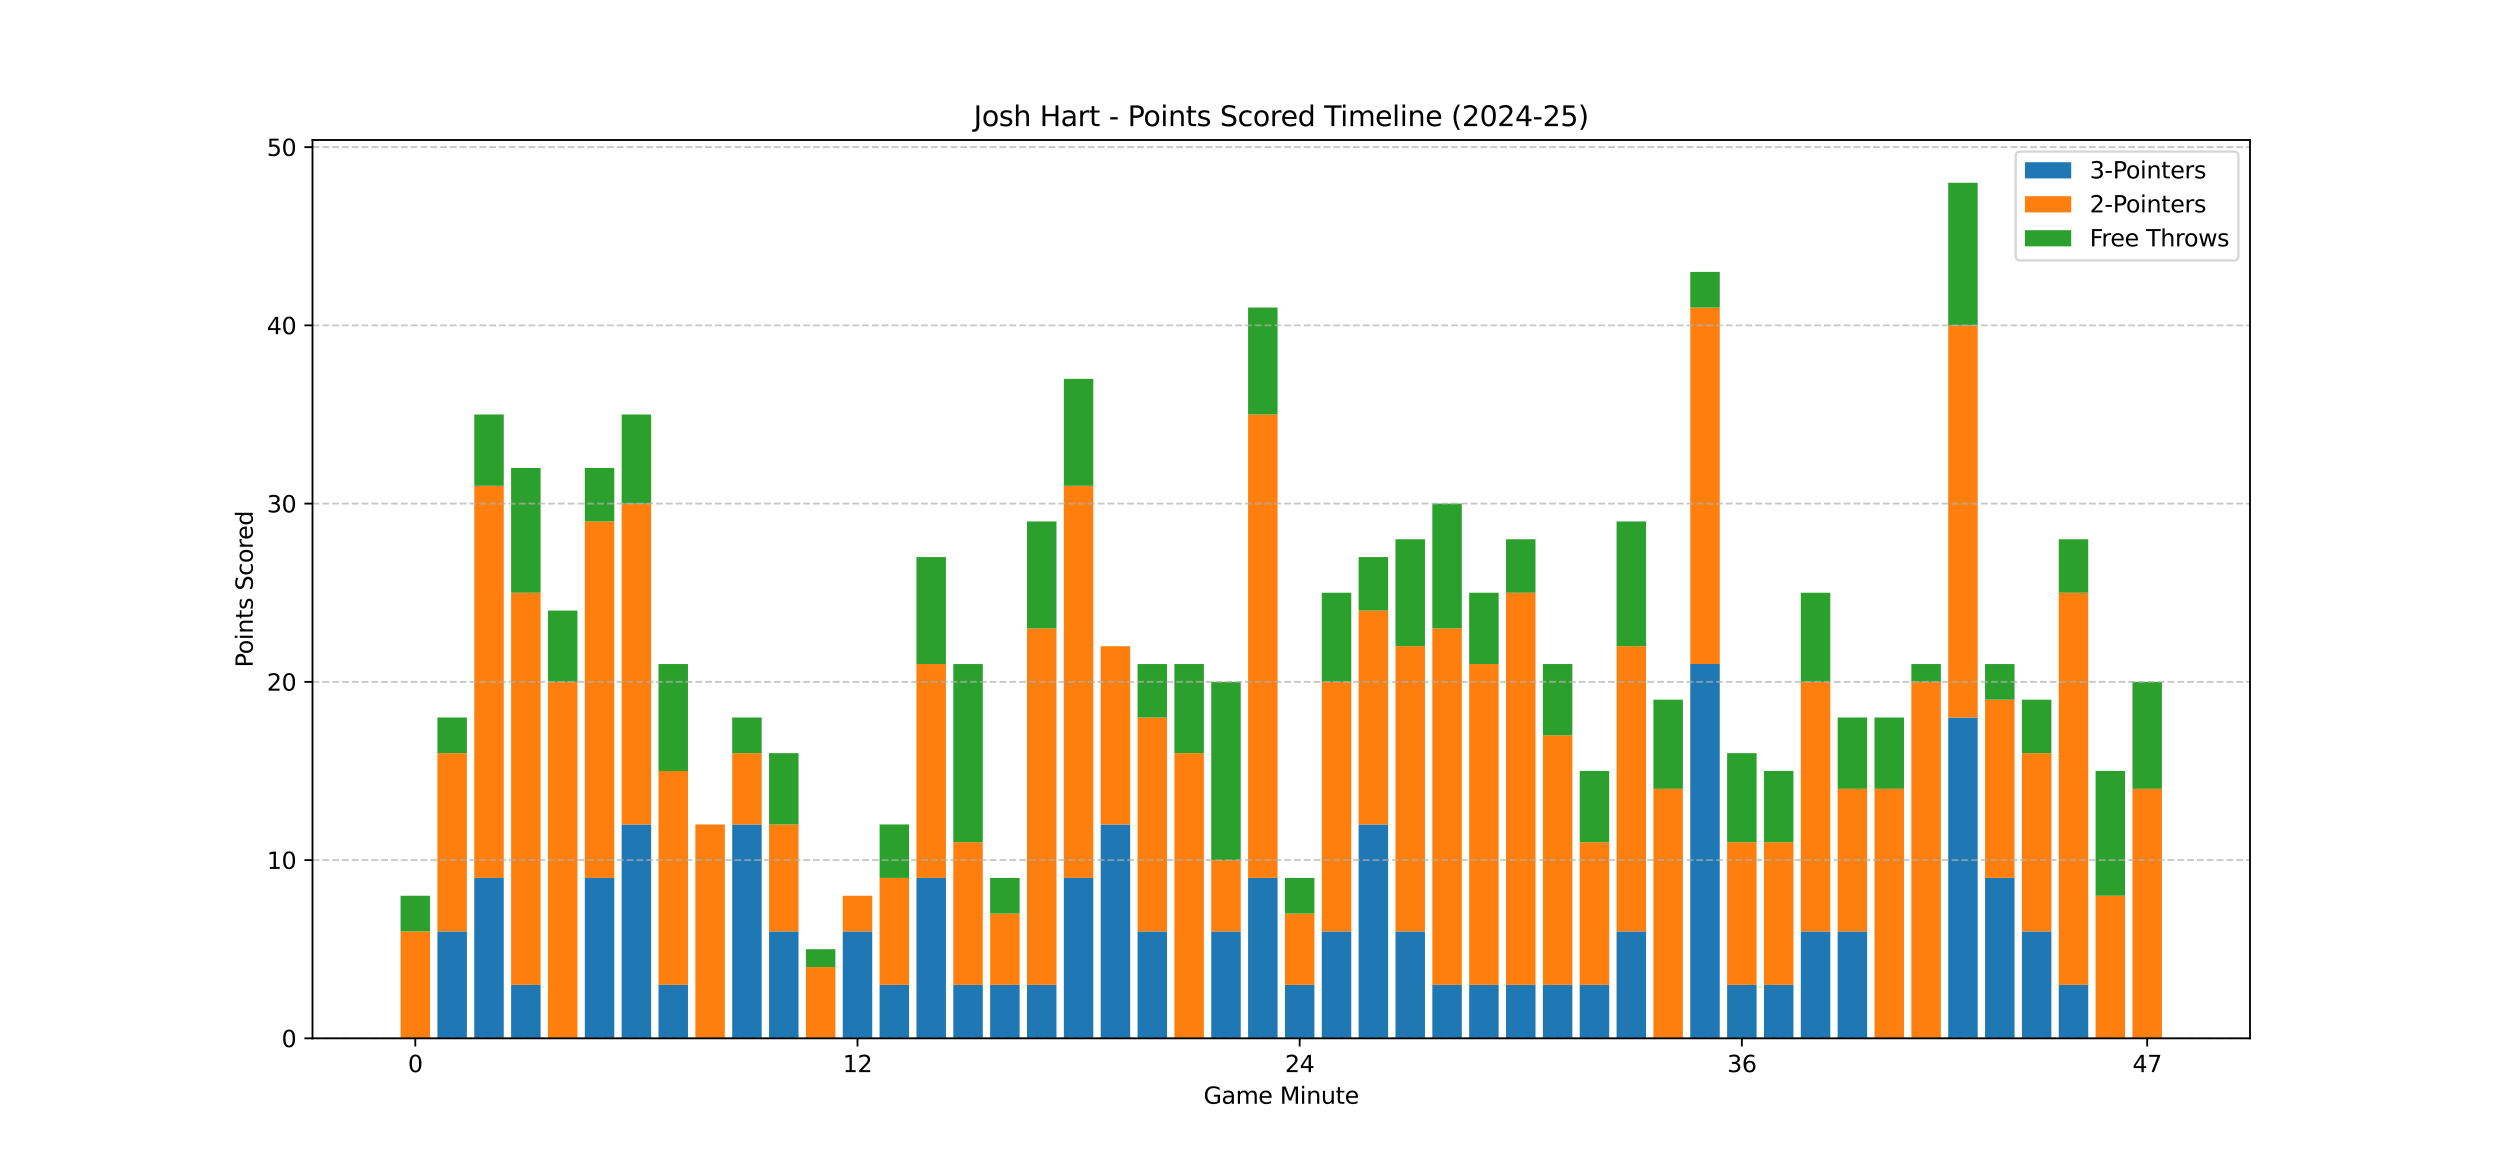 <?xml version="1.0" encoding="utf-8" standalone="no"?>
<!DOCTYPE svg PUBLIC "-//W3C//DTD SVG 1.1//EN"
  "http://www.w3.org/Graphics/SVG/1.1/DTD/svg11.dtd">
<svg xmlns:xlink="http://www.w3.org/1999/xlink" width="1080pt" height="504pt" viewBox="0 0 1080 504" xmlns="http://www.w3.org/2000/svg" version="1.1">
 <defs>
  <style type="text/css">*{stroke-linejoin: round; stroke-linecap: butt}</style>
 </defs>
 <g id="figure_1">
  <g id="patch_1">
   <path d="M 0 504 
L 1080 504 
L 1080 0 
L 0 0 
z
" style="fill: #ffffff"/>
  </g>
  <g id="axes_1">
   <g id="patch_2">
    <path d="M 135 448.56 
L 972 448.56 
L 972 60.48 
L 135 60.48 
z
" style="fill: #ffffff"/>
   </g>
   <g id="patch_3">
    <path d="M 173.045 448.56 
L 185.78 448.56 
L 185.78 448.56 
L 173.045 448.56 
z
" clip-path="url(#pfdada927e6)" style="fill: #1f77b4"/>
   </g>
   <g id="patch_4">
    <path d="M 188.964 448.56 
L 201.699 448.56 
L 201.699 402.36 
L 188.964 402.36 
z
" clip-path="url(#pfdada927e6)" style="fill: #1f77b4"/>
   </g>
   <g id="patch_5">
    <path d="M 204.883 448.56 
L 217.618 448.56 
L 217.618 379.26 
L 204.883 379.26 
z
" clip-path="url(#pfdada927e6)" style="fill: #1f77b4"/>
   </g>
   <g id="patch_6">
    <path d="M 220.801 448.56 
L 233.536 448.56 
L 233.536 425.46 
L 220.801 425.46 
z
" clip-path="url(#pfdada927e6)" style="fill: #1f77b4"/>
   </g>
   <g id="patch_7">
    <path d="M 236.72 448.56 
L 249.455 448.56 
L 249.455 448.56 
L 236.72 448.56 
z
" clip-path="url(#pfdada927e6)" style="fill: #1f77b4"/>
   </g>
   <g id="patch_8">
    <path d="M 252.638 448.56 
L 265.373 448.56 
L 265.373 379.26 
L 252.638 379.26 
z
" clip-path="url(#pfdada927e6)" style="fill: #1f77b4"/>
   </g>
   <g id="patch_9">
    <path d="M 268.557 448.56 
L 281.292 448.56 
L 281.292 356.16 
L 268.557 356.16 
z
" clip-path="url(#pfdada927e6)" style="fill: #1f77b4"/>
   </g>
   <g id="patch_10">
    <path d="M 284.476 448.56 
L 297.211 448.56 
L 297.211 425.46 
L 284.476 425.46 
z
" clip-path="url(#pfdada927e6)" style="fill: #1f77b4"/>
   </g>
   <g id="patch_11">
    <path d="M 300.394 448.56 
L 313.129 448.56 
L 313.129 448.56 
L 300.394 448.56 
z
" clip-path="url(#pfdada927e6)" style="fill: #1f77b4"/>
   </g>
   <g id="patch_12">
    <path d="M 316.313 448.56 
L 329.048 448.56 
L 329.048 356.16 
L 316.313 356.16 
z
" clip-path="url(#pfdada927e6)" style="fill: #1f77b4"/>
   </g>
   <g id="patch_13">
    <path d="M 332.231 448.56 
L 344.966 448.56 
L 344.966 402.36 
L 332.231 402.36 
z
" clip-path="url(#pfdada927e6)" style="fill: #1f77b4"/>
   </g>
   <g id="patch_14">
    <path d="M 348.15 448.56 
L 360.885 448.56 
L 360.885 448.56 
L 348.15 448.56 
z
" clip-path="url(#pfdada927e6)" style="fill: #1f77b4"/>
   </g>
   <g id="patch_15">
    <path d="M 364.069 448.56 
L 376.804 448.56 
L 376.804 402.36 
L 364.069 402.36 
z
" clip-path="url(#pfdada927e6)" style="fill: #1f77b4"/>
   </g>
   <g id="patch_16">
    <path d="M 379.987 448.56 
L 392.722 448.56 
L 392.722 425.46 
L 379.987 425.46 
z
" clip-path="url(#pfdada927e6)" style="fill: #1f77b4"/>
   </g>
   <g id="patch_17">
    <path d="M 395.906 448.56 
L 408.641 448.56 
L 408.641 379.26 
L 395.906 379.26 
z
" clip-path="url(#pfdada927e6)" style="fill: #1f77b4"/>
   </g>
   <g id="patch_18">
    <path d="M 411.824 448.56 
L 424.559 448.56 
L 424.559 425.46 
L 411.824 425.46 
z
" clip-path="url(#pfdada927e6)" style="fill: #1f77b4"/>
   </g>
   <g id="patch_19">
    <path d="M 427.743 448.56 
L 440.478 448.56 
L 440.478 425.46 
L 427.743 425.46 
z
" clip-path="url(#pfdada927e6)" style="fill: #1f77b4"/>
   </g>
   <g id="patch_20">
    <path d="M 443.662 448.56 
L 456.397 448.56 
L 456.397 425.46 
L 443.662 425.46 
z
" clip-path="url(#pfdada927e6)" style="fill: #1f77b4"/>
   </g>
   <g id="patch_21">
    <path d="M 459.58 448.56 
L 472.315 448.56 
L 472.315 379.26 
L 459.58 379.26 
z
" clip-path="url(#pfdada927e6)" style="fill: #1f77b4"/>
   </g>
   <g id="patch_22">
    <path d="M 475.499 448.56 
L 488.234 448.56 
L 488.234 356.16 
L 475.499 356.16 
z
" clip-path="url(#pfdada927e6)" style="fill: #1f77b4"/>
   </g>
   <g id="patch_23">
    <path d="M 491.417 448.56 
L 504.152 448.56 
L 504.152 402.36 
L 491.417 402.36 
z
" clip-path="url(#pfdada927e6)" style="fill: #1f77b4"/>
   </g>
   <g id="patch_24">
    <path d="M 507.336 448.56 
L 520.071 448.56 
L 520.071 448.56 
L 507.336 448.56 
z
" clip-path="url(#pfdada927e6)" style="fill: #1f77b4"/>
   </g>
   <g id="patch_25">
    <path d="M 523.255 448.56 
L 535.99 448.56 
L 535.99 402.36 
L 523.255 402.36 
z
" clip-path="url(#pfdada927e6)" style="fill: #1f77b4"/>
   </g>
   <g id="patch_26">
    <path d="M 539.173 448.56 
L 551.908 448.56 
L 551.908 379.26 
L 539.173 379.26 
z
" clip-path="url(#pfdada927e6)" style="fill: #1f77b4"/>
   </g>
   <g id="patch_27">
    <path d="M 555.092 448.56 
L 567.827 448.56 
L 567.827 425.46 
L 555.092 425.46 
z
" clip-path="url(#pfdada927e6)" style="fill: #1f77b4"/>
   </g>
   <g id="patch_28">
    <path d="M 571.01 448.56 
L 583.745 448.56 
L 583.745 402.36 
L 571.01 402.36 
z
" clip-path="url(#pfdada927e6)" style="fill: #1f77b4"/>
   </g>
   <g id="patch_29">
    <path d="M 586.929 448.56 
L 599.664 448.56 
L 599.664 356.16 
L 586.929 356.16 
z
" clip-path="url(#pfdada927e6)" style="fill: #1f77b4"/>
   </g>
   <g id="patch_30">
    <path d="M 602.848 448.56 
L 615.583 448.56 
L 615.583 402.36 
L 602.848 402.36 
z
" clip-path="url(#pfdada927e6)" style="fill: #1f77b4"/>
   </g>
   <g id="patch_31">
    <path d="M 618.766 448.56 
L 631.501 448.56 
L 631.501 425.46 
L 618.766 425.46 
z
" clip-path="url(#pfdada927e6)" style="fill: #1f77b4"/>
   </g>
   <g id="patch_32">
    <path d="M 634.685 448.56 
L 647.42 448.56 
L 647.42 425.46 
L 634.685 425.46 
z
" clip-path="url(#pfdada927e6)" style="fill: #1f77b4"/>
   </g>
   <g id="patch_33">
    <path d="M 650.603 448.56 
L 663.338 448.56 
L 663.338 425.46 
L 650.603 425.46 
z
" clip-path="url(#pfdada927e6)" style="fill: #1f77b4"/>
   </g>
   <g id="patch_34">
    <path d="M 666.522 448.56 
L 679.257 448.56 
L 679.257 425.46 
L 666.522 425.46 
z
" clip-path="url(#pfdada927e6)" style="fill: #1f77b4"/>
   </g>
   <g id="patch_35">
    <path d="M 682.441 448.56 
L 695.176 448.56 
L 695.176 425.46 
L 682.441 425.46 
z
" clip-path="url(#pfdada927e6)" style="fill: #1f77b4"/>
   </g>
   <g id="patch_36">
    <path d="M 698.359 448.56 
L 711.094 448.56 
L 711.094 402.36 
L 698.359 402.36 
z
" clip-path="url(#pfdada927e6)" style="fill: #1f77b4"/>
   </g>
   <g id="patch_37">
    <path d="M 714.278 448.56 
L 727.013 448.56 
L 727.013 448.56 
L 714.278 448.56 
z
" clip-path="url(#pfdada927e6)" style="fill: #1f77b4"/>
   </g>
   <g id="patch_38">
    <path d="M 730.196 448.56 
L 742.931 448.56 
L 742.931 286.86 
L 730.196 286.86 
z
" clip-path="url(#pfdada927e6)" style="fill: #1f77b4"/>
   </g>
   <g id="patch_39">
    <path d="M 746.115 448.56 
L 758.85 448.56 
L 758.85 425.46 
L 746.115 425.46 
z
" clip-path="url(#pfdada927e6)" style="fill: #1f77b4"/>
   </g>
   <g id="patch_40">
    <path d="M 762.034 448.56 
L 774.769 448.56 
L 774.769 425.46 
L 762.034 425.46 
z
" clip-path="url(#pfdada927e6)" style="fill: #1f77b4"/>
   </g>
   <g id="patch_41">
    <path d="M 777.952 448.56 
L 790.687 448.56 
L 790.687 402.36 
L 777.952 402.36 
z
" clip-path="url(#pfdada927e6)" style="fill: #1f77b4"/>
   </g>
   <g id="patch_42">
    <path d="M 793.871 448.56 
L 806.606 448.56 
L 806.606 402.36 
L 793.871 402.36 
z
" clip-path="url(#pfdada927e6)" style="fill: #1f77b4"/>
   </g>
   <g id="patch_43">
    <path d="M 809.789 448.56 
L 822.524 448.56 
L 822.524 448.56 
L 809.789 448.56 
z
" clip-path="url(#pfdada927e6)" style="fill: #1f77b4"/>
   </g>
   <g id="patch_44">
    <path d="M 825.708 448.56 
L 838.443 448.56 
L 838.443 448.56 
L 825.708 448.56 
z
" clip-path="url(#pfdada927e6)" style="fill: #1f77b4"/>
   </g>
   <g id="patch_45">
    <path d="M 841.627 448.56 
L 854.362 448.56 
L 854.362 309.96 
L 841.627 309.96 
z
" clip-path="url(#pfdada927e6)" style="fill: #1f77b4"/>
   </g>
   <g id="patch_46">
    <path d="M 857.545 448.56 
L 870.28 448.56 
L 870.28 379.26 
L 857.545 379.26 
z
" clip-path="url(#pfdada927e6)" style="fill: #1f77b4"/>
   </g>
   <g id="patch_47">
    <path d="M 873.464 448.56 
L 886.199 448.56 
L 886.199 402.36 
L 873.464 402.36 
z
" clip-path="url(#pfdada927e6)" style="fill: #1f77b4"/>
   </g>
   <g id="patch_48">
    <path d="M 889.382 448.56 
L 902.117 448.56 
L 902.117 425.46 
L 889.382 425.46 
z
" clip-path="url(#pfdada927e6)" style="fill: #1f77b4"/>
   </g>
   <g id="patch_49">
    <path d="M 905.301 448.56 
L 918.036 448.56 
L 918.036 448.56 
L 905.301 448.56 
z
" clip-path="url(#pfdada927e6)" style="fill: #1f77b4"/>
   </g>
   <g id="patch_50">
    <path d="M 921.22 448.56 
L 933.955 448.56 
L 933.955 448.56 
L 921.22 448.56 
z
" clip-path="url(#pfdada927e6)" style="fill: #1f77b4"/>
   </g>
   <g id="patch_51">
    <path d="M 173.045 448.56 
L 185.78 448.56 
L 185.78 402.36 
L 173.045 402.36 
z
" clip-path="url(#pfdada927e6)" style="fill: #ff7f0e"/>
   </g>
   <g id="patch_52">
    <path d="M 188.964 402.36 
L 201.699 402.36 
L 201.699 325.36 
L 188.964 325.36 
z
" clip-path="url(#pfdada927e6)" style="fill: #ff7f0e"/>
   </g>
   <g id="patch_53">
    <path d="M 204.883 379.26 
L 217.618 379.26 
L 217.618 209.86 
L 204.883 209.86 
z
" clip-path="url(#pfdada927e6)" style="fill: #ff7f0e"/>
   </g>
   <g id="patch_54">
    <path d="M 220.801 425.46 
L 233.536 425.46 
L 233.536 256.06 
L 220.801 256.06 
z
" clip-path="url(#pfdada927e6)" style="fill: #ff7f0e"/>
   </g>
   <g id="patch_55">
    <path d="M 236.72 448.56 
L 249.455 448.56 
L 249.455 294.56 
L 236.72 294.56 
z
" clip-path="url(#pfdada927e6)" style="fill: #ff7f0e"/>
   </g>
   <g id="patch_56">
    <path d="M 252.638 379.26 
L 265.373 379.26 
L 265.373 225.26 
L 252.638 225.26 
z
" clip-path="url(#pfdada927e6)" style="fill: #ff7f0e"/>
   </g>
   <g id="patch_57">
    <path d="M 268.557 356.16 
L 281.292 356.16 
L 281.292 217.56 
L 268.557 217.56 
z
" clip-path="url(#pfdada927e6)" style="fill: #ff7f0e"/>
   </g>
   <g id="patch_58">
    <path d="M 284.476 425.46 
L 297.211 425.46 
L 297.211 333.06 
L 284.476 333.06 
z
" clip-path="url(#pfdada927e6)" style="fill: #ff7f0e"/>
   </g>
   <g id="patch_59">
    <path d="M 300.394 448.56 
L 313.129 448.56 
L 313.129 356.16 
L 300.394 356.16 
z
" clip-path="url(#pfdada927e6)" style="fill: #ff7f0e"/>
   </g>
   <g id="patch_60">
    <path d="M 316.313 356.16 
L 329.048 356.16 
L 329.048 325.36 
L 316.313 325.36 
z
" clip-path="url(#pfdada927e6)" style="fill: #ff7f0e"/>
   </g>
   <g id="patch_61">
    <path d="M 332.231 402.36 
L 344.966 402.36 
L 344.966 356.16 
L 332.231 356.16 
z
" clip-path="url(#pfdada927e6)" style="fill: #ff7f0e"/>
   </g>
   <g id="patch_62">
    <path d="M 348.15 448.56 
L 360.885 448.56 
L 360.885 417.76 
L 348.15 417.76 
z
" clip-path="url(#pfdada927e6)" style="fill: #ff7f0e"/>
   </g>
   <g id="patch_63">
    <path d="M 364.069 402.36 
L 376.804 402.36 
L 376.804 386.96 
L 364.069 386.96 
z
" clip-path="url(#pfdada927e6)" style="fill: #ff7f0e"/>
   </g>
   <g id="patch_64">
    <path d="M 379.987 425.46 
L 392.722 425.46 
L 392.722 379.26 
L 379.987 379.26 
z
" clip-path="url(#pfdada927e6)" style="fill: #ff7f0e"/>
   </g>
   <g id="patch_65">
    <path d="M 395.906 379.26 
L 408.641 379.26 
L 408.641 286.86 
L 395.906 286.86 
z
" clip-path="url(#pfdada927e6)" style="fill: #ff7f0e"/>
   </g>
   <g id="patch_66">
    <path d="M 411.824 425.46 
L 424.559 425.46 
L 424.559 363.86 
L 411.824 363.86 
z
" clip-path="url(#pfdada927e6)" style="fill: #ff7f0e"/>
   </g>
   <g id="patch_67">
    <path d="M 427.743 425.46 
L 440.478 425.46 
L 440.478 394.66 
L 427.743 394.66 
z
" clip-path="url(#pfdada927e6)" style="fill: #ff7f0e"/>
   </g>
   <g id="patch_68">
    <path d="M 443.662 425.46 
L 456.397 425.46 
L 456.397 271.46 
L 443.662 271.46 
z
" clip-path="url(#pfdada927e6)" style="fill: #ff7f0e"/>
   </g>
   <g id="patch_69">
    <path d="M 459.58 379.26 
L 472.315 379.26 
L 472.315 209.86 
L 459.58 209.86 
z
" clip-path="url(#pfdada927e6)" style="fill: #ff7f0e"/>
   </g>
   <g id="patch_70">
    <path d="M 475.499 356.16 
L 488.234 356.16 
L 488.234 279.16 
L 475.499 279.16 
z
" clip-path="url(#pfdada927e6)" style="fill: #ff7f0e"/>
   </g>
   <g id="patch_71">
    <path d="M 491.417 402.36 
L 504.152 402.36 
L 504.152 309.96 
L 491.417 309.96 
z
" clip-path="url(#pfdada927e6)" style="fill: #ff7f0e"/>
   </g>
   <g id="patch_72">
    <path d="M 507.336 448.56 
L 520.071 448.56 
L 520.071 325.36 
L 507.336 325.36 
z
" clip-path="url(#pfdada927e6)" style="fill: #ff7f0e"/>
   </g>
   <g id="patch_73">
    <path d="M 523.255 402.36 
L 535.99 402.36 
L 535.99 371.56 
L 523.255 371.56 
z
" clip-path="url(#pfdada927e6)" style="fill: #ff7f0e"/>
   </g>
   <g id="patch_74">
    <path d="M 539.173 379.26 
L 551.908 379.26 
L 551.908 179.06 
L 539.173 179.06 
z
" clip-path="url(#pfdada927e6)" style="fill: #ff7f0e"/>
   </g>
   <g id="patch_75">
    <path d="M 555.092 425.46 
L 567.827 425.46 
L 567.827 394.66 
L 555.092 394.66 
z
" clip-path="url(#pfdada927e6)" style="fill: #ff7f0e"/>
   </g>
   <g id="patch_76">
    <path d="M 571.01 402.36 
L 583.745 402.36 
L 583.745 294.56 
L 571.01 294.56 
z
" clip-path="url(#pfdada927e6)" style="fill: #ff7f0e"/>
   </g>
   <g id="patch_77">
    <path d="M 586.929 356.16 
L 599.664 356.16 
L 599.664 263.76 
L 586.929 263.76 
z
" clip-path="url(#pfdada927e6)" style="fill: #ff7f0e"/>
   </g>
   <g id="patch_78">
    <path d="M 602.848 402.36 
L 615.583 402.36 
L 615.583 279.16 
L 602.848 279.16 
z
" clip-path="url(#pfdada927e6)" style="fill: #ff7f0e"/>
   </g>
   <g id="patch_79">
    <path d="M 618.766 425.46 
L 631.501 425.46 
L 631.501 271.46 
L 618.766 271.46 
z
" clip-path="url(#pfdada927e6)" style="fill: #ff7f0e"/>
   </g>
   <g id="patch_80">
    <path d="M 634.685 425.46 
L 647.42 425.46 
L 647.42 286.86 
L 634.685 286.86 
z
" clip-path="url(#pfdada927e6)" style="fill: #ff7f0e"/>
   </g>
   <g id="patch_81">
    <path d="M 650.603 425.46 
L 663.338 425.46 
L 663.338 256.06 
L 650.603 256.06 
z
" clip-path="url(#pfdada927e6)" style="fill: #ff7f0e"/>
   </g>
   <g id="patch_82">
    <path d="M 666.522 425.46 
L 679.257 425.46 
L 679.257 317.66 
L 666.522 317.66 
z
" clip-path="url(#pfdada927e6)" style="fill: #ff7f0e"/>
   </g>
   <g id="patch_83">
    <path d="M 682.441 425.46 
L 695.176 425.46 
L 695.176 363.86 
L 682.441 363.86 
z
" clip-path="url(#pfdada927e6)" style="fill: #ff7f0e"/>
   </g>
   <g id="patch_84">
    <path d="M 698.359 402.36 
L 711.094 402.36 
L 711.094 279.16 
L 698.359 279.16 
z
" clip-path="url(#pfdada927e6)" style="fill: #ff7f0e"/>
   </g>
   <g id="patch_85">
    <path d="M 714.278 448.56 
L 727.013 448.56 
L 727.013 340.76 
L 714.278 340.76 
z
" clip-path="url(#pfdada927e6)" style="fill: #ff7f0e"/>
   </g>
   <g id="patch_86">
    <path d="M 730.196 286.86 
L 742.931 286.86 
L 742.931 132.86 
L 730.196 132.86 
z
" clip-path="url(#pfdada927e6)" style="fill: #ff7f0e"/>
   </g>
   <g id="patch_87">
    <path d="M 746.115 425.46 
L 758.85 425.46 
L 758.85 363.86 
L 746.115 363.86 
z
" clip-path="url(#pfdada927e6)" style="fill: #ff7f0e"/>
   </g>
   <g id="patch_88">
    <path d="M 762.034 425.46 
L 774.769 425.46 
L 774.769 363.86 
L 762.034 363.86 
z
" clip-path="url(#pfdada927e6)" style="fill: #ff7f0e"/>
   </g>
   <g id="patch_89">
    <path d="M 777.952 402.36 
L 790.687 402.36 
L 790.687 294.56 
L 777.952 294.56 
z
" clip-path="url(#pfdada927e6)" style="fill: #ff7f0e"/>
   </g>
   <g id="patch_90">
    <path d="M 793.871 402.36 
L 806.606 402.36 
L 806.606 340.76 
L 793.871 340.76 
z
" clip-path="url(#pfdada927e6)" style="fill: #ff7f0e"/>
   </g>
   <g id="patch_91">
    <path d="M 809.789 448.56 
L 822.524 448.56 
L 822.524 340.76 
L 809.789 340.76 
z
" clip-path="url(#pfdada927e6)" style="fill: #ff7f0e"/>
   </g>
   <g id="patch_92">
    <path d="M 825.708 448.56 
L 838.443 448.56 
L 838.443 294.56 
L 825.708 294.56 
z
" clip-path="url(#pfdada927e6)" style="fill: #ff7f0e"/>
   </g>
   <g id="patch_93">
    <path d="M 841.627 309.96 
L 854.362 309.96 
L 854.362 140.56 
L 841.627 140.56 
z
" clip-path="url(#pfdada927e6)" style="fill: #ff7f0e"/>
   </g>
   <g id="patch_94">
    <path d="M 857.545 379.26 
L 870.28 379.26 
L 870.28 302.26 
L 857.545 302.26 
z
" clip-path="url(#pfdada927e6)" style="fill: #ff7f0e"/>
   </g>
   <g id="patch_95">
    <path d="M 873.464 402.36 
L 886.199 402.36 
L 886.199 325.36 
L 873.464 325.36 
z
" clip-path="url(#pfdada927e6)" style="fill: #ff7f0e"/>
   </g>
   <g id="patch_96">
    <path d="M 889.382 425.46 
L 902.117 425.46 
L 902.117 256.06 
L 889.382 256.06 
z
" clip-path="url(#pfdada927e6)" style="fill: #ff7f0e"/>
   </g>
   <g id="patch_97">
    <path d="M 905.301 448.56 
L 918.036 448.56 
L 918.036 386.96 
L 905.301 386.96 
z
" clip-path="url(#pfdada927e6)" style="fill: #ff7f0e"/>
   </g>
   <g id="patch_98">
    <path d="M 921.22 448.56 
L 933.955 448.56 
L 933.955 340.76 
L 921.22 340.76 
z
" clip-path="url(#pfdada927e6)" style="fill: #ff7f0e"/>
   </g>
   <g id="patch_99">
    <path d="M 173.045 402.36 
L 185.78 402.36 
L 185.78 386.96 
L 173.045 386.96 
z
" clip-path="url(#pfdada927e6)" style="fill: #2ca02c"/>
   </g>
   <g id="patch_100">
    <path d="M 188.964 325.36 
L 201.699 325.36 
L 201.699 309.96 
L 188.964 309.96 
z
" clip-path="url(#pfdada927e6)" style="fill: #2ca02c"/>
   </g>
   <g id="patch_101">
    <path d="M 204.883 209.86 
L 217.618 209.86 
L 217.618 179.06 
L 204.883 179.06 
z
" clip-path="url(#pfdada927e6)" style="fill: #2ca02c"/>
   </g>
   <g id="patch_102">
    <path d="M 220.801 256.06 
L 233.536 256.06 
L 233.536 202.16 
L 220.801 202.16 
z
" clip-path="url(#pfdada927e6)" style="fill: #2ca02c"/>
   </g>
   <g id="patch_103">
    <path d="M 236.72 294.56 
L 249.455 294.56 
L 249.455 263.76 
L 236.72 263.76 
z
" clip-path="url(#pfdada927e6)" style="fill: #2ca02c"/>
   </g>
   <g id="patch_104">
    <path d="M 252.638 225.26 
L 265.373 225.26 
L 265.373 202.16 
L 252.638 202.16 
z
" clip-path="url(#pfdada927e6)" style="fill: #2ca02c"/>
   </g>
   <g id="patch_105">
    <path d="M 268.557 217.56 
L 281.292 217.56 
L 281.292 179.06 
L 268.557 179.06 
z
" clip-path="url(#pfdada927e6)" style="fill: #2ca02c"/>
   </g>
   <g id="patch_106">
    <path d="M 284.476 333.06 
L 297.211 333.06 
L 297.211 286.86 
L 284.476 286.86 
z
" clip-path="url(#pfdada927e6)" style="fill: #2ca02c"/>
   </g>
   <g id="patch_107">
    <path d="M 300.394 356.16 
L 313.129 356.16 
L 313.129 356.16 
L 300.394 356.16 
z
" clip-path="url(#pfdada927e6)" style="fill: #2ca02c"/>
   </g>
   <g id="patch_108">
    <path d="M 316.313 325.36 
L 329.048 325.36 
L 329.048 309.96 
L 316.313 309.96 
z
" clip-path="url(#pfdada927e6)" style="fill: #2ca02c"/>
   </g>
   <g id="patch_109">
    <path d="M 332.231 356.16 
L 344.966 356.16 
L 344.966 325.36 
L 332.231 325.36 
z
" clip-path="url(#pfdada927e6)" style="fill: #2ca02c"/>
   </g>
   <g id="patch_110">
    <path d="M 348.15 417.76 
L 360.885 417.76 
L 360.885 410.06 
L 348.15 410.06 
z
" clip-path="url(#pfdada927e6)" style="fill: #2ca02c"/>
   </g>
   <g id="patch_111">
    <path d="M 364.069 386.96 
L 376.804 386.96 
L 376.804 386.96 
L 364.069 386.96 
z
" clip-path="url(#pfdada927e6)" style="fill: #2ca02c"/>
   </g>
   <g id="patch_112">
    <path d="M 379.987 379.26 
L 392.722 379.26 
L 392.722 356.16 
L 379.987 356.16 
z
" clip-path="url(#pfdada927e6)" style="fill: #2ca02c"/>
   </g>
   <g id="patch_113">
    <path d="M 395.906 286.86 
L 408.641 286.86 
L 408.641 240.66 
L 395.906 240.66 
z
" clip-path="url(#pfdada927e6)" style="fill: #2ca02c"/>
   </g>
   <g id="patch_114">
    <path d="M 411.824 363.86 
L 424.559 363.86 
L 424.559 286.86 
L 411.824 286.86 
z
" clip-path="url(#pfdada927e6)" style="fill: #2ca02c"/>
   </g>
   <g id="patch_115">
    <path d="M 427.743 394.66 
L 440.478 394.66 
L 440.478 379.26 
L 427.743 379.26 
z
" clip-path="url(#pfdada927e6)" style="fill: #2ca02c"/>
   </g>
   <g id="patch_116">
    <path d="M 443.662 271.46 
L 456.397 271.46 
L 456.397 225.26 
L 443.662 225.26 
z
" clip-path="url(#pfdada927e6)" style="fill: #2ca02c"/>
   </g>
   <g id="patch_117">
    <path d="M 459.58 209.86 
L 472.315 209.86 
L 472.315 163.66 
L 459.58 163.66 
z
" clip-path="url(#pfdada927e6)" style="fill: #2ca02c"/>
   </g>
   <g id="patch_118">
    <path d="M 475.499 279.16 
L 488.234 279.16 
L 488.234 279.16 
L 475.499 279.16 
z
" clip-path="url(#pfdada927e6)" style="fill: #2ca02c"/>
   </g>
   <g id="patch_119">
    <path d="M 491.417 309.96 
L 504.152 309.96 
L 504.152 286.86 
L 491.417 286.86 
z
" clip-path="url(#pfdada927e6)" style="fill: #2ca02c"/>
   </g>
   <g id="patch_120">
    <path d="M 507.336 325.36 
L 520.071 325.36 
L 520.071 286.86 
L 507.336 286.86 
z
" clip-path="url(#pfdada927e6)" style="fill: #2ca02c"/>
   </g>
   <g id="patch_121">
    <path d="M 523.255 371.56 
L 535.99 371.56 
L 535.99 294.56 
L 523.255 294.56 
z
" clip-path="url(#pfdada927e6)" style="fill: #2ca02c"/>
   </g>
   <g id="patch_122">
    <path d="M 539.173 179.06 
L 551.908 179.06 
L 551.908 132.86 
L 539.173 132.86 
z
" clip-path="url(#pfdada927e6)" style="fill: #2ca02c"/>
   </g>
   <g id="patch_123">
    <path d="M 555.092 394.66 
L 567.827 394.66 
L 567.827 379.26 
L 555.092 379.26 
z
" clip-path="url(#pfdada927e6)" style="fill: #2ca02c"/>
   </g>
   <g id="patch_124">
    <path d="M 571.01 294.56 
L 583.745 294.56 
L 583.745 256.06 
L 571.01 256.06 
z
" clip-path="url(#pfdada927e6)" style="fill: #2ca02c"/>
   </g>
   <g id="patch_125">
    <path d="M 586.929 263.76 
L 599.664 263.76 
L 599.664 240.66 
L 586.929 240.66 
z
" clip-path="url(#pfdada927e6)" style="fill: #2ca02c"/>
   </g>
   <g id="patch_126">
    <path d="M 602.848 279.16 
L 615.583 279.16 
L 615.583 232.96 
L 602.848 232.96 
z
" clip-path="url(#pfdada927e6)" style="fill: #2ca02c"/>
   </g>
   <g id="patch_127">
    <path d="M 618.766 271.46 
L 631.501 271.46 
L 631.501 217.56 
L 618.766 217.56 
z
" clip-path="url(#pfdada927e6)" style="fill: #2ca02c"/>
   </g>
   <g id="patch_128">
    <path d="M 634.685 286.86 
L 647.42 286.86 
L 647.42 256.06 
L 634.685 256.06 
z
" clip-path="url(#pfdada927e6)" style="fill: #2ca02c"/>
   </g>
   <g id="patch_129">
    <path d="M 650.603 256.06 
L 663.338 256.06 
L 663.338 232.96 
L 650.603 232.96 
z
" clip-path="url(#pfdada927e6)" style="fill: #2ca02c"/>
   </g>
   <g id="patch_130">
    <path d="M 666.522 317.66 
L 679.257 317.66 
L 679.257 286.86 
L 666.522 286.86 
z
" clip-path="url(#pfdada927e6)" style="fill: #2ca02c"/>
   </g>
   <g id="patch_131">
    <path d="M 682.441 363.86 
L 695.176 363.86 
L 695.176 333.06 
L 682.441 333.06 
z
" clip-path="url(#pfdada927e6)" style="fill: #2ca02c"/>
   </g>
   <g id="patch_132">
    <path d="M 698.359 279.16 
L 711.094 279.16 
L 711.094 225.26 
L 698.359 225.26 
z
" clip-path="url(#pfdada927e6)" style="fill: #2ca02c"/>
   </g>
   <g id="patch_133">
    <path d="M 714.278 340.76 
L 727.013 340.76 
L 727.013 302.26 
L 714.278 302.26 
z
" clip-path="url(#pfdada927e6)" style="fill: #2ca02c"/>
   </g>
   <g id="patch_134">
    <path d="M 730.196 132.86 
L 742.931 132.86 
L 742.931 117.46 
L 730.196 117.46 
z
" clip-path="url(#pfdada927e6)" style="fill: #2ca02c"/>
   </g>
   <g id="patch_135">
    <path d="M 746.115 363.86 
L 758.85 363.86 
L 758.85 325.36 
L 746.115 325.36 
z
" clip-path="url(#pfdada927e6)" style="fill: #2ca02c"/>
   </g>
   <g id="patch_136">
    <path d="M 762.034 363.86 
L 774.769 363.86 
L 774.769 333.06 
L 762.034 333.06 
z
" clip-path="url(#pfdada927e6)" style="fill: #2ca02c"/>
   </g>
   <g id="patch_137">
    <path d="M 777.952 294.56 
L 790.687 294.56 
L 790.687 256.06 
L 777.952 256.06 
z
" clip-path="url(#pfdada927e6)" style="fill: #2ca02c"/>
   </g>
   <g id="patch_138">
    <path d="M 793.871 340.76 
L 806.606 340.76 
L 806.606 309.96 
L 793.871 309.96 
z
" clip-path="url(#pfdada927e6)" style="fill: #2ca02c"/>
   </g>
   <g id="patch_139">
    <path d="M 809.789 340.76 
L 822.524 340.76 
L 822.524 309.96 
L 809.789 309.96 
z
" clip-path="url(#pfdada927e6)" style="fill: #2ca02c"/>
   </g>
   <g id="patch_140">
    <path d="M 825.708 294.56 
L 838.443 294.56 
L 838.443 286.86 
L 825.708 286.86 
z
" clip-path="url(#pfdada927e6)" style="fill: #2ca02c"/>
   </g>
   <g id="patch_141">
    <path d="M 841.627 140.56 
L 854.362 140.56 
L 854.362 78.96 
L 841.627 78.96 
z
" clip-path="url(#pfdada927e6)" style="fill: #2ca02c"/>
   </g>
   <g id="patch_142">
    <path d="M 857.545 302.26 
L 870.28 302.26 
L 870.28 286.86 
L 857.545 286.86 
z
" clip-path="url(#pfdada927e6)" style="fill: #2ca02c"/>
   </g>
   <g id="patch_143">
    <path d="M 873.464 325.36 
L 886.199 325.36 
L 886.199 302.26 
L 873.464 302.26 
z
" clip-path="url(#pfdada927e6)" style="fill: #2ca02c"/>
   </g>
   <g id="patch_144">
    <path d="M 889.382 256.06 
L 902.117 256.06 
L 902.117 232.96 
L 889.382 232.96 
z
" clip-path="url(#pfdada927e6)" style="fill: #2ca02c"/>
   </g>
   <g id="patch_145">
    <path d="M 905.301 386.96 
L 918.036 386.96 
L 918.036 333.06 
L 905.301 333.06 
z
" clip-path="url(#pfdada927e6)" style="fill: #2ca02c"/>
   </g>
   <g id="patch_146">
    <path d="M 921.22 340.76 
L 933.955 340.76 
L 933.955 294.56 
L 921.22 294.56 
z
" clip-path="url(#pfdada927e6)" style="fill: #2ca02c"/>
   </g>
   <g id="matplotlib.axis_1">
    <g id="xtick_1">
     <g id="line2d_1">
      <defs>
       <path id="m44f184fbc2" d="M 0 0 
L 0 3.5 
" style="stroke: #000000; stroke-width: 0.8"/>
      </defs>
      <g>
       <use xlink:href="#m44f184fbc2" x="179.413" y="448.56" style="stroke: #000000; stroke-width: 0.8"/>
      </g>
     </g>
     <g id="text_1">
      <!-- 0 -->
      <g transform="translate(176.232 463.158) scale(0.1 -0.1)">
       <defs>
        <path id="DejaVuSans-30" d="M 2034 4250 
Q 1547 4250 1301 3770 
Q 1056 3291 1056 2328 
Q 1056 1369 1301 889 
Q 1547 409 2034 409 
Q 2525 409 2770 889 
Q 3016 1369 3016 2328 
Q 3016 3291 2770 3770 
Q 2525 4250 2034 4250 
z
M 2034 4750 
Q 2819 4750 3233 4129 
Q 3647 3509 3647 2328 
Q 3647 1150 3233 529 
Q 2819 -91 2034 -91 
Q 1250 -91 836 529 
Q 422 1150 422 2328 
Q 422 3509 836 4129 
Q 1250 4750 2034 4750 
z
" transform="scale(0.016)"/>
       </defs>
       <use xlink:href="#DejaVuSans-30"/>
      </g>
     </g>
    </g>
    <g id="xtick_2">
     <g id="line2d_2">
      <g>
       <use xlink:href="#m44f184fbc2" x="370.436" y="448.56" style="stroke: #000000; stroke-width: 0.8"/>
      </g>
     </g>
     <g id="text_2">
      <!-- 12 -->
      <g transform="translate(364.074 463.158) scale(0.1 -0.1)">
       <defs>
        <path id="DejaVuSans-31" d="M 794 531 
L 1825 531 
L 1825 4091 
L 703 3866 
L 703 4441 
L 1819 4666 
L 2450 4666 
L 2450 531 
L 3481 531 
L 3481 0 
L 794 0 
L 794 531 
z
" transform="scale(0.016)"/>
        <path id="DejaVuSans-32" d="M 1228 531 
L 3431 531 
L 3431 0 
L 469 0 
L 469 531 
Q 828 903 1448 1529 
Q 2069 2156 2228 2338 
Q 2531 2678 2651 2914 
Q 2772 3150 2772 3378 
Q 2772 3750 2511 3984 
Q 2250 4219 1831 4219 
Q 1534 4219 1204 4116 
Q 875 4013 500 3803 
L 500 4441 
Q 881 4594 1212 4672 
Q 1544 4750 1819 4750 
Q 2544 4750 2975 4387 
Q 3406 4025 3406 3419 
Q 3406 3131 3298 2873 
Q 3191 2616 2906 2266 
Q 2828 2175 2409 1742 
Q 1991 1309 1228 531 
z
" transform="scale(0.016)"/>
       </defs>
       <use xlink:href="#DejaVuSans-31"/>
       <use xlink:href="#DejaVuSans-32" transform="translate(63.623 0)"/>
      </g>
     </g>
    </g>
    <g id="xtick_3">
     <g id="line2d_3">
      <g>
       <use xlink:href="#m44f184fbc2" x="561.459" y="448.56" style="stroke: #000000; stroke-width: 0.8"/>
      </g>
     </g>
     <g id="text_3">
      <!-- 24 -->
      <g transform="translate(555.097 463.158) scale(0.1 -0.1)">
       <defs>
        <path id="DejaVuSans-34" d="M 2419 4116 
L 825 1625 
L 2419 1625 
L 2419 4116 
z
M 2253 4666 
L 3047 4666 
L 3047 1625 
L 3713 1625 
L 3713 1100 
L 3047 1100 
L 3047 0 
L 2419 0 
L 2419 1100 
L 313 1100 
L 313 1709 
L 2253 4666 
z
" transform="scale(0.016)"/>
       </defs>
       <use xlink:href="#DejaVuSans-32"/>
       <use xlink:href="#DejaVuSans-34" transform="translate(63.623 0)"/>
      </g>
     </g>
    </g>
    <g id="xtick_4">
     <g id="line2d_4">
      <g>
       <use xlink:href="#m44f184fbc2" x="752.483" y="448.56" style="stroke: #000000; stroke-width: 0.8"/>
      </g>
     </g>
     <g id="text_4">
      <!-- 36 -->
      <g transform="translate(746.12 463.158) scale(0.1 -0.1)">
       <defs>
        <path id="DejaVuSans-33" d="M 2597 2516 
Q 3050 2419 3304 2112 
Q 3559 1806 3559 1356 
Q 3559 666 3084 287 
Q 2609 -91 1734 -91 
Q 1441 -91 1130 -33 
Q 819 25 488 141 
L 488 750 
Q 750 597 1062 519 
Q 1375 441 1716 441 
Q 2309 441 2620 675 
Q 2931 909 2931 1356 
Q 2931 1769 2642 2001 
Q 2353 2234 1838 2234 
L 1294 2234 
L 1294 2753 
L 1863 2753 
Q 2328 2753 2575 2939 
Q 2822 3125 2822 3475 
Q 2822 3834 2567 4026 
Q 2313 4219 1838 4219 
Q 1578 4219 1281 4162 
Q 984 4106 628 3988 
L 628 4550 
Q 988 4650 1302 4700 
Q 1616 4750 1894 4750 
Q 2613 4750 3031 4423 
Q 3450 4097 3450 3541 
Q 3450 3153 3228 2886 
Q 3006 2619 2597 2516 
z
" transform="scale(0.016)"/>
        <path id="DejaVuSans-36" d="M 2113 2584 
Q 1688 2584 1439 2293 
Q 1191 2003 1191 1497 
Q 1191 994 1439 701 
Q 1688 409 2113 409 
Q 2538 409 2786 701 
Q 3034 994 3034 1497 
Q 3034 2003 2786 2293 
Q 2538 2584 2113 2584 
z
M 3366 4563 
L 3366 3988 
Q 3128 4100 2886 4159 
Q 2644 4219 2406 4219 
Q 1781 4219 1451 3797 
Q 1122 3375 1075 2522 
Q 1259 2794 1537 2939 
Q 1816 3084 2150 3084 
Q 2853 3084 3261 2657 
Q 3669 2231 3669 1497 
Q 3669 778 3244 343 
Q 2819 -91 2113 -91 
Q 1303 -91 875 529 
Q 447 1150 447 2328 
Q 447 3434 972 4092 
Q 1497 4750 2381 4750 
Q 2619 4750 2861 4703 
Q 3103 4656 3366 4563 
z
" transform="scale(0.016)"/>
       </defs>
       <use xlink:href="#DejaVuSans-33"/>
       <use xlink:href="#DejaVuSans-36" transform="translate(63.623 0)"/>
      </g>
     </g>
    </g>
    <g id="xtick_5">
     <g id="line2d_5">
      <g>
       <use xlink:href="#m44f184fbc2" x="927.587" y="448.56" style="stroke: #000000; stroke-width: 0.8"/>
      </g>
     </g>
     <g id="text_5">
      <!-- 47 -->
      <g transform="translate(921.225 463.158) scale(0.1 -0.1)">
       <defs>
        <path id="DejaVuSans-37" d="M 525 4666 
L 3525 4666 
L 3525 4397 
L 1831 0 
L 1172 0 
L 2766 4134 
L 525 4134 
L 525 4666 
z
" transform="scale(0.016)"/>
       </defs>
       <use xlink:href="#DejaVuSans-34"/>
       <use xlink:href="#DejaVuSans-37" transform="translate(63.623 0)"/>
      </g>
     </g>
    </g>
    <g id="text_6">
     <!-- Game Minute -->
     <g transform="translate(519.948 476.837) scale(0.1 -0.1)">
      <defs>
       <path id="DejaVuSans-47" d="M 3809 666 
L 3809 1919 
L 2778 1919 
L 2778 2438 
L 4434 2438 
L 4434 434 
Q 4069 175 3628 42 
Q 3188 -91 2688 -91 
Q 1594 -91 976 548 
Q 359 1188 359 2328 
Q 359 3472 976 4111 
Q 1594 4750 2688 4750 
Q 3144 4750 3555 4637 
Q 3966 4525 4313 4306 
L 4313 3634 
Q 3963 3931 3569 4081 
Q 3175 4231 2741 4231 
Q 1884 4231 1454 3753 
Q 1025 3275 1025 2328 
Q 1025 1384 1454 906 
Q 1884 428 2741 428 
Q 3075 428 3337 486 
Q 3600 544 3809 666 
z
" transform="scale(0.016)"/>
       <path id="DejaVuSans-61" d="M 2194 1759 
Q 1497 1759 1228 1600 
Q 959 1441 959 1056 
Q 959 750 1161 570 
Q 1363 391 1709 391 
Q 2188 391 2477 730 
Q 2766 1069 2766 1631 
L 2766 1759 
L 2194 1759 
z
M 3341 1997 
L 3341 0 
L 2766 0 
L 2766 531 
Q 2569 213 2275 61 
Q 1981 -91 1556 -91 
Q 1019 -91 701 211 
Q 384 513 384 1019 
Q 384 1609 779 1909 
Q 1175 2209 1959 2209 
L 2766 2209 
L 2766 2266 
Q 2766 2663 2505 2880 
Q 2244 3097 1772 3097 
Q 1472 3097 1187 3025 
Q 903 2953 641 2809 
L 641 3341 
Q 956 3463 1253 3523 
Q 1550 3584 1831 3584 
Q 2591 3584 2966 3190 
Q 3341 2797 3341 1997 
z
" transform="scale(0.016)"/>
       <path id="DejaVuSans-6d" d="M 3328 2828 
Q 3544 3216 3844 3400 
Q 4144 3584 4550 3584 
Q 5097 3584 5394 3201 
Q 5691 2819 5691 2113 
L 5691 0 
L 5113 0 
L 5113 2094 
Q 5113 2597 4934 2840 
Q 4756 3084 4391 3084 
Q 3944 3084 3684 2787 
Q 3425 2491 3425 1978 
L 3425 0 
L 2847 0 
L 2847 2094 
Q 2847 2600 2669 2842 
Q 2491 3084 2119 3084 
Q 1678 3084 1418 2786 
Q 1159 2488 1159 1978 
L 1159 0 
L 581 0 
L 581 3500 
L 1159 3500 
L 1159 2956 
Q 1356 3278 1631 3431 
Q 1906 3584 2284 3584 
Q 2666 3584 2933 3390 
Q 3200 3197 3328 2828 
z
" transform="scale(0.016)"/>
       <path id="DejaVuSans-65" d="M 3597 1894 
L 3597 1613 
L 953 1613 
Q 991 1019 1311 708 
Q 1631 397 2203 397 
Q 2534 397 2845 478 
Q 3156 559 3463 722 
L 3463 178 
Q 3153 47 2828 -22 
Q 2503 -91 2169 -91 
Q 1331 -91 842 396 
Q 353 884 353 1716 
Q 353 2575 817 3079 
Q 1281 3584 2069 3584 
Q 2775 3584 3186 3129 
Q 3597 2675 3597 1894 
z
M 3022 2063 
Q 3016 2534 2758 2815 
Q 2500 3097 2075 3097 
Q 1594 3097 1305 2825 
Q 1016 2553 972 2059 
L 3022 2063 
z
" transform="scale(0.016)"/>
       <path id="DejaVuSans-20" transform="scale(0.016)"/>
       <path id="DejaVuSans-4d" d="M 628 4666 
L 1569 4666 
L 2759 1491 
L 3956 4666 
L 4897 4666 
L 4897 0 
L 4281 0 
L 4281 4097 
L 3078 897 
L 2444 897 
L 1241 4097 
L 1241 0 
L 628 0 
L 628 4666 
z
" transform="scale(0.016)"/>
       <path id="DejaVuSans-69" d="M 603 3500 
L 1178 3500 
L 1178 0 
L 603 0 
L 603 3500 
z
M 603 4863 
L 1178 4863 
L 1178 4134 
L 603 4134 
L 603 4863 
z
" transform="scale(0.016)"/>
       <path id="DejaVuSans-6e" d="M 3513 2113 
L 3513 0 
L 2938 0 
L 2938 2094 
Q 2938 2591 2744 2837 
Q 2550 3084 2163 3084 
Q 1697 3084 1428 2787 
Q 1159 2491 1159 1978 
L 1159 0 
L 581 0 
L 581 3500 
L 1159 3500 
L 1159 2956 
Q 1366 3272 1645 3428 
Q 1925 3584 2291 3584 
Q 2894 3584 3203 3211 
Q 3513 2838 3513 2113 
z
" transform="scale(0.016)"/>
       <path id="DejaVuSans-75" d="M 544 1381 
L 544 3500 
L 1119 3500 
L 1119 1403 
Q 1119 906 1312 657 
Q 1506 409 1894 409 
Q 2359 409 2629 706 
Q 2900 1003 2900 1516 
L 2900 3500 
L 3475 3500 
L 3475 0 
L 2900 0 
L 2900 538 
Q 2691 219 2414 64 
Q 2138 -91 1772 -91 
Q 1169 -91 856 284 
Q 544 659 544 1381 
z
M 1991 3584 
L 1991 3584 
z
" transform="scale(0.016)"/>
       <path id="DejaVuSans-74" d="M 1172 4494 
L 1172 3500 
L 2356 3500 
L 2356 3053 
L 1172 3053 
L 1172 1153 
Q 1172 725 1289 603 
Q 1406 481 1766 481 
L 2356 481 
L 2356 0 
L 1766 0 
Q 1100 0 847 248 
Q 594 497 594 1153 
L 594 3053 
L 172 3053 
L 172 3500 
L 594 3500 
L 594 4494 
L 1172 4494 
z
" transform="scale(0.016)"/>
      </defs>
      <use xlink:href="#DejaVuSans-47"/>
      <use xlink:href="#DejaVuSans-61" transform="translate(77.49 0)"/>
      <use xlink:href="#DejaVuSans-6d" transform="translate(138.77 0)"/>
      <use xlink:href="#DejaVuSans-65" transform="translate(236.182 0)"/>
      <use xlink:href="#DejaVuSans-20" transform="translate(297.705 0)"/>
      <use xlink:href="#DejaVuSans-4d" transform="translate(329.492 0)"/>
      <use xlink:href="#DejaVuSans-69" transform="translate(415.771 0)"/>
      <use xlink:href="#DejaVuSans-6e" transform="translate(443.555 0)"/>
      <use xlink:href="#DejaVuSans-75" transform="translate(506.934 0)"/>
      <use xlink:href="#DejaVuSans-74" transform="translate(570.312 0)"/>
      <use xlink:href="#DejaVuSans-65" transform="translate(609.521 0)"/>
     </g>
    </g>
   </g>
   <g id="matplotlib.axis_2">
    <g id="ytick_1">
     <g id="line2d_6">
      <path d="M 135 448.56 
L 972 448.56 
" clip-path="url(#pfdada927e6)" style="fill: none; stroke-dasharray: 2.96,1.28; stroke-dashoffset: 0; stroke: #b0b0b0; stroke-opacity: 0.7; stroke-width: 0.8"/>
     </g>
     <g id="line2d_7">
      <defs>
       <path id="ma502a2849b" d="M 0 0 
L -3.5 0 
" style="stroke: #000000; stroke-width: 0.8"/>
      </defs>
      <g>
       <use xlink:href="#ma502a2849b" x="135" y="448.56" style="stroke: #000000; stroke-width: 0.8"/>
      </g>
     </g>
     <g id="text_7">
      <!-- 0 -->
      <g transform="translate(121.638 452.359) scale(0.1 -0.1)">
       <use xlink:href="#DejaVuSans-30"/>
      </g>
     </g>
    </g>
    <g id="ytick_2">
     <g id="line2d_8">
      <path d="M 135 371.56 
L 972 371.56 
" clip-path="url(#pfdada927e6)" style="fill: none; stroke-dasharray: 2.96,1.28; stroke-dashoffset: 0; stroke: #b0b0b0; stroke-opacity: 0.7; stroke-width: 0.8"/>
     </g>
     <g id="line2d_9">
      <g>
       <use xlink:href="#ma502a2849b" x="135" y="371.56" style="stroke: #000000; stroke-width: 0.8"/>
      </g>
     </g>
     <g id="text_8">
      <!-- 10 -->
      <g transform="translate(115.275 375.359) scale(0.1 -0.1)">
       <use xlink:href="#DejaVuSans-31"/>
       <use xlink:href="#DejaVuSans-30" transform="translate(63.623 0)"/>
      </g>
     </g>
    </g>
    <g id="ytick_3">
     <g id="line2d_10">
      <path d="M 135 294.56 
L 972 294.56 
" clip-path="url(#pfdada927e6)" style="fill: none; stroke-dasharray: 2.96,1.28; stroke-dashoffset: 0; stroke: #b0b0b0; stroke-opacity: 0.7; stroke-width: 0.8"/>
     </g>
     <g id="line2d_11">
      <g>
       <use xlink:href="#ma502a2849b" x="135" y="294.56" style="stroke: #000000; stroke-width: 0.8"/>
      </g>
     </g>
     <g id="text_9">
      <!-- 20 -->
      <g transform="translate(115.275 298.359) scale(0.1 -0.1)">
       <use xlink:href="#DejaVuSans-32"/>
       <use xlink:href="#DejaVuSans-30" transform="translate(63.623 0)"/>
      </g>
     </g>
    </g>
    <g id="ytick_4">
     <g id="line2d_12">
      <path d="M 135 217.56 
L 972 217.56 
" clip-path="url(#pfdada927e6)" style="fill: none; stroke-dasharray: 2.96,1.28; stroke-dashoffset: 0; stroke: #b0b0b0; stroke-opacity: 0.7; stroke-width: 0.8"/>
     </g>
     <g id="line2d_13">
      <g>
       <use xlink:href="#ma502a2849b" x="135" y="217.56" style="stroke: #000000; stroke-width: 0.8"/>
      </g>
     </g>
     <g id="text_10">
      <!-- 30 -->
      <g transform="translate(115.275 221.359) scale(0.1 -0.1)">
       <use xlink:href="#DejaVuSans-33"/>
       <use xlink:href="#DejaVuSans-30" transform="translate(63.623 0)"/>
      </g>
     </g>
    </g>
    <g id="ytick_5">
     <g id="line2d_14">
      <path d="M 135 140.56 
L 972 140.56 
" clip-path="url(#pfdada927e6)" style="fill: none; stroke-dasharray: 2.96,1.28; stroke-dashoffset: 0; stroke: #b0b0b0; stroke-opacity: 0.7; stroke-width: 0.8"/>
     </g>
     <g id="line2d_15">
      <g>
       <use xlink:href="#ma502a2849b" x="135" y="140.56" style="stroke: #000000; stroke-width: 0.8"/>
      </g>
     </g>
     <g id="text_11">
      <!-- 40 -->
      <g transform="translate(115.275 144.359) scale(0.1 -0.1)">
       <use xlink:href="#DejaVuSans-34"/>
       <use xlink:href="#DejaVuSans-30" transform="translate(63.623 0)"/>
      </g>
     </g>
    </g>
    <g id="ytick_6">
     <g id="line2d_16">
      <path d="M 135 63.56 
L 972 63.56 
" clip-path="url(#pfdada927e6)" style="fill: none; stroke-dasharray: 2.96,1.28; stroke-dashoffset: 0; stroke: #b0b0b0; stroke-opacity: 0.7; stroke-width: 0.8"/>
     </g>
     <g id="line2d_17">
      <g>
       <use xlink:href="#ma502a2849b" x="135" y="63.56" style="stroke: #000000; stroke-width: 0.8"/>
      </g>
     </g>
     <g id="text_12">
      <!-- 50 -->
      <g transform="translate(115.275 67.359) scale(0.1 -0.1)">
       <defs>
        <path id="DejaVuSans-35" d="M 691 4666 
L 3169 4666 
L 3169 4134 
L 1269 4134 
L 1269 2991 
Q 1406 3038 1543 3061 
Q 1681 3084 1819 3084 
Q 2600 3084 3056 2656 
Q 3513 2228 3513 1497 
Q 3513 744 3044 326 
Q 2575 -91 1722 -91 
Q 1428 -91 1123 -41 
Q 819 9 494 109 
L 494 744 
Q 775 591 1075 516 
Q 1375 441 1709 441 
Q 2250 441 2565 725 
Q 2881 1009 2881 1497 
Q 2881 1984 2565 2268 
Q 2250 2553 1709 2553 
Q 1456 2553 1204 2497 
Q 953 2441 691 2322 
L 691 4666 
z
" transform="scale(0.016)"/>
       </defs>
       <use xlink:href="#DejaVuSans-35"/>
       <use xlink:href="#DejaVuSans-30" transform="translate(63.623 0)"/>
      </g>
     </g>
    </g>
    <g id="text_13">
     <!-- Points Scored -->
     <g transform="translate(109.195 288.301) rotate(-90) scale(0.1 -0.1)">
      <defs>
       <path id="DejaVuSans-50" d="M 1259 4147 
L 1259 2394 
L 2053 2394 
Q 2494 2394 2734 2622 
Q 2975 2850 2975 3272 
Q 2975 3691 2734 3919 
Q 2494 4147 2053 4147 
L 1259 4147 
z
M 628 4666 
L 2053 4666 
Q 2838 4666 3239 4311 
Q 3641 3956 3641 3272 
Q 3641 2581 3239 2228 
Q 2838 1875 2053 1875 
L 1259 1875 
L 1259 0 
L 628 0 
L 628 4666 
z
" transform="scale(0.016)"/>
       <path id="DejaVuSans-6f" d="M 1959 3097 
Q 1497 3097 1228 2736 
Q 959 2375 959 1747 
Q 959 1119 1226 758 
Q 1494 397 1959 397 
Q 2419 397 2687 759 
Q 2956 1122 2956 1747 
Q 2956 2369 2687 2733 
Q 2419 3097 1959 3097 
z
M 1959 3584 
Q 2709 3584 3137 3096 
Q 3566 2609 3566 1747 
Q 3566 888 3137 398 
Q 2709 -91 1959 -91 
Q 1206 -91 779 398 
Q 353 888 353 1747 
Q 353 2609 779 3096 
Q 1206 3584 1959 3584 
z
" transform="scale(0.016)"/>
       <path id="DejaVuSans-73" d="M 2834 3397 
L 2834 2853 
Q 2591 2978 2328 3040 
Q 2066 3103 1784 3103 
Q 1356 3103 1142 2972 
Q 928 2841 928 2578 
Q 928 2378 1081 2264 
Q 1234 2150 1697 2047 
L 1894 2003 
Q 2506 1872 2764 1633 
Q 3022 1394 3022 966 
Q 3022 478 2636 193 
Q 2250 -91 1575 -91 
Q 1294 -91 989 -36 
Q 684 19 347 128 
L 347 722 
Q 666 556 975 473 
Q 1284 391 1588 391 
Q 1994 391 2212 530 
Q 2431 669 2431 922 
Q 2431 1156 2273 1281 
Q 2116 1406 1581 1522 
L 1381 1569 
Q 847 1681 609 1914 
Q 372 2147 372 2553 
Q 372 3047 722 3315 
Q 1072 3584 1716 3584 
Q 2034 3584 2315 3537 
Q 2597 3491 2834 3397 
z
" transform="scale(0.016)"/>
       <path id="DejaVuSans-53" d="M 3425 4513 
L 3425 3897 
Q 3066 4069 2747 4153 
Q 2428 4238 2131 4238 
Q 1616 4238 1336 4038 
Q 1056 3838 1056 3469 
Q 1056 3159 1242 3001 
Q 1428 2844 1947 2747 
L 2328 2669 
Q 3034 2534 3370 2195 
Q 3706 1856 3706 1288 
Q 3706 609 3251 259 
Q 2797 -91 1919 -91 
Q 1588 -91 1214 -16 
Q 841 59 441 206 
L 441 856 
Q 825 641 1194 531 
Q 1563 422 1919 422 
Q 2459 422 2753 634 
Q 3047 847 3047 1241 
Q 3047 1584 2836 1778 
Q 2625 1972 2144 2069 
L 1759 2144 
Q 1053 2284 737 2584 
Q 422 2884 422 3419 
Q 422 4038 858 4394 
Q 1294 4750 2059 4750 
Q 2388 4750 2728 4690 
Q 3069 4631 3425 4513 
z
" transform="scale(0.016)"/>
       <path id="DejaVuSans-63" d="M 3122 3366 
L 3122 2828 
Q 2878 2963 2633 3030 
Q 2388 3097 2138 3097 
Q 1578 3097 1268 2742 
Q 959 2388 959 1747 
Q 959 1106 1268 751 
Q 1578 397 2138 397 
Q 2388 397 2633 464 
Q 2878 531 3122 666 
L 3122 134 
Q 2881 22 2623 -34 
Q 2366 -91 2075 -91 
Q 1284 -91 818 406 
Q 353 903 353 1747 
Q 353 2603 823 3093 
Q 1294 3584 2113 3584 
Q 2378 3584 2631 3529 
Q 2884 3475 3122 3366 
z
" transform="scale(0.016)"/>
       <path id="DejaVuSans-72" d="M 2631 2963 
Q 2534 3019 2420 3045 
Q 2306 3072 2169 3072 
Q 1681 3072 1420 2755 
Q 1159 2438 1159 1844 
L 1159 0 
L 581 0 
L 581 3500 
L 1159 3500 
L 1159 2956 
Q 1341 3275 1631 3429 
Q 1922 3584 2338 3584 
Q 2397 3584 2469 3576 
Q 2541 3569 2628 3553 
L 2631 2963 
z
" transform="scale(0.016)"/>
       <path id="DejaVuSans-64" d="M 2906 2969 
L 2906 4863 
L 3481 4863 
L 3481 0 
L 2906 0 
L 2906 525 
Q 2725 213 2448 61 
Q 2172 -91 1784 -91 
Q 1150 -91 751 415 
Q 353 922 353 1747 
Q 353 2572 751 3078 
Q 1150 3584 1784 3584 
Q 2172 3584 2448 3432 
Q 2725 3281 2906 2969 
z
M 947 1747 
Q 947 1113 1208 752 
Q 1469 391 1925 391 
Q 2381 391 2643 752 
Q 2906 1113 2906 1747 
Q 2906 2381 2643 2742 
Q 2381 3103 1925 3103 
Q 1469 3103 1208 2742 
Q 947 2381 947 1747 
z
" transform="scale(0.016)"/>
      </defs>
      <use xlink:href="#DejaVuSans-50"/>
      <use xlink:href="#DejaVuSans-6f" transform="translate(56.678 0)"/>
      <use xlink:href="#DejaVuSans-69" transform="translate(117.859 0)"/>
      <use xlink:href="#DejaVuSans-6e" transform="translate(145.643 0)"/>
      <use xlink:href="#DejaVuSans-74" transform="translate(209.021 0)"/>
      <use xlink:href="#DejaVuSans-73" transform="translate(248.23 0)"/>
      <use xlink:href="#DejaVuSans-20" transform="translate(300.33 0)"/>
      <use xlink:href="#DejaVuSans-53" transform="translate(332.117 0)"/>
      <use xlink:href="#DejaVuSans-63" transform="translate(395.594 0)"/>
      <use xlink:href="#DejaVuSans-6f" transform="translate(450.574 0)"/>
      <use xlink:href="#DejaVuSans-72" transform="translate(511.756 0)"/>
      <use xlink:href="#DejaVuSans-65" transform="translate(550.619 0)"/>
      <use xlink:href="#DejaVuSans-64" transform="translate(612.143 0)"/>
     </g>
    </g>
   </g>
   <g id="patch_147">
    <path d="M 135 448.56 
L 135 60.48 
" style="fill: none; stroke: #000000; stroke-width: 0.8; stroke-linejoin: miter; stroke-linecap: square"/>
   </g>
   <g id="patch_148">
    <path d="M 972 448.56 
L 972 60.48 
" style="fill: none; stroke: #000000; stroke-width: 0.8; stroke-linejoin: miter; stroke-linecap: square"/>
   </g>
   <g id="patch_149">
    <path d="M 135 448.56 
L 972 448.56 
" style="fill: none; stroke: #000000; stroke-width: 0.8; stroke-linejoin: miter; stroke-linecap: square"/>
   </g>
   <g id="patch_150">
    <path d="M 135 60.48 
L 972 60.48 
" style="fill: none; stroke: #000000; stroke-width: 0.8; stroke-linejoin: miter; stroke-linecap: square"/>
   </g>
   <g id="text_14">
    <!-- Josh Hart - Points Scored Timeline (2024-25) -->
    <g transform="translate(420.626 54.48) scale(0.12 -0.12)">
     <defs>
      <path id="DejaVuSans-4a" d="M 628 4666 
L 1259 4666 
L 1259 325 
Q 1259 -519 939 -900 
Q 619 -1281 -91 -1281 
L -331 -1281 
L -331 -750 
L -134 -750 
Q 284 -750 456 -515 
Q 628 -281 628 325 
L 628 4666 
z
" transform="scale(0.016)"/>
      <path id="DejaVuSans-68" d="M 3513 2113 
L 3513 0 
L 2938 0 
L 2938 2094 
Q 2938 2591 2744 2837 
Q 2550 3084 2163 3084 
Q 1697 3084 1428 2787 
Q 1159 2491 1159 1978 
L 1159 0 
L 581 0 
L 581 4863 
L 1159 4863 
L 1159 2956 
Q 1366 3272 1645 3428 
Q 1925 3584 2291 3584 
Q 2894 3584 3203 3211 
Q 3513 2838 3513 2113 
z
" transform="scale(0.016)"/>
      <path id="DejaVuSans-48" d="M 628 4666 
L 1259 4666 
L 1259 2753 
L 3553 2753 
L 3553 4666 
L 4184 4666 
L 4184 0 
L 3553 0 
L 3553 2222 
L 1259 2222 
L 1259 0 
L 628 0 
L 628 4666 
z
" transform="scale(0.016)"/>
      <path id="DejaVuSans-2d" d="M 313 2009 
L 1997 2009 
L 1997 1497 
L 313 1497 
L 313 2009 
z
" transform="scale(0.016)"/>
      <path id="DejaVuSans-54" d="M -19 4666 
L 3928 4666 
L 3928 4134 
L 2272 4134 
L 2272 0 
L 1638 0 
L 1638 4134 
L -19 4134 
L -19 4666 
z
" transform="scale(0.016)"/>
      <path id="DejaVuSans-6c" d="M 603 4863 
L 1178 4863 
L 1178 0 
L 603 0 
L 603 4863 
z
" transform="scale(0.016)"/>
      <path id="DejaVuSans-28" d="M 1984 4856 
Q 1566 4138 1362 3434 
Q 1159 2731 1159 2009 
Q 1159 1288 1364 580 
Q 1569 -128 1984 -844 
L 1484 -844 
Q 1016 -109 783 600 
Q 550 1309 550 2009 
Q 550 2706 781 3412 
Q 1013 4119 1484 4856 
L 1984 4856 
z
" transform="scale(0.016)"/>
      <path id="DejaVuSans-29" d="M 513 4856 
L 1013 4856 
Q 1481 4119 1714 3412 
Q 1947 2706 1947 2009 
Q 1947 1309 1714 600 
Q 1481 -109 1013 -844 
L 513 -844 
Q 928 -128 1133 580 
Q 1338 1288 1338 2009 
Q 1338 2731 1133 3434 
Q 928 4138 513 4856 
z
" transform="scale(0.016)"/>
     </defs>
     <use xlink:href="#DejaVuSans-4a"/>
     <use xlink:href="#DejaVuSans-6f" transform="translate(29.492 0)"/>
     <use xlink:href="#DejaVuSans-73" transform="translate(90.674 0)"/>
     <use xlink:href="#DejaVuSans-68" transform="translate(142.773 0)"/>
     <use xlink:href="#DejaVuSans-20" transform="translate(206.152 0)"/>
     <use xlink:href="#DejaVuSans-48" transform="translate(237.939 0)"/>
     <use xlink:href="#DejaVuSans-61" transform="translate(313.135 0)"/>
     <use xlink:href="#DejaVuSans-72" transform="translate(374.414 0)"/>
     <use xlink:href="#DejaVuSans-74" transform="translate(415.527 0)"/>
     <use xlink:href="#DejaVuSans-20" transform="translate(454.736 0)"/>
     <use xlink:href="#DejaVuSans-2d" transform="translate(486.523 0)"/>
     <use xlink:href="#DejaVuSans-20" transform="translate(522.607 0)"/>
     <use xlink:href="#DejaVuSans-50" transform="translate(554.395 0)"/>
     <use xlink:href="#DejaVuSans-6f" transform="translate(611.072 0)"/>
     <use xlink:href="#DejaVuSans-69" transform="translate(672.254 0)"/>
     <use xlink:href="#DejaVuSans-6e" transform="translate(700.037 0)"/>
     <use xlink:href="#DejaVuSans-74" transform="translate(763.416 0)"/>
     <use xlink:href="#DejaVuSans-73" transform="translate(802.625 0)"/>
     <use xlink:href="#DejaVuSans-20" transform="translate(854.725 0)"/>
     <use xlink:href="#DejaVuSans-53" transform="translate(886.512 0)"/>
     <use xlink:href="#DejaVuSans-63" transform="translate(949.988 0)"/>
     <use xlink:href="#DejaVuSans-6f" transform="translate(1004.969 0)"/>
     <use xlink:href="#DejaVuSans-72" transform="translate(1066.15 0)"/>
     <use xlink:href="#DejaVuSans-65" transform="translate(1105.014 0)"/>
     <use xlink:href="#DejaVuSans-64" transform="translate(1166.537 0)"/>
     <use xlink:href="#DejaVuSans-20" transform="translate(1230.014 0)"/>
     <use xlink:href="#DejaVuSans-54" transform="translate(1261.801 0)"/>
     <use xlink:href="#DejaVuSans-69" transform="translate(1319.76 0)"/>
     <use xlink:href="#DejaVuSans-6d" transform="translate(1347.543 0)"/>
     <use xlink:href="#DejaVuSans-65" transform="translate(1444.955 0)"/>
     <use xlink:href="#DejaVuSans-6c" transform="translate(1506.479 0)"/>
     <use xlink:href="#DejaVuSans-69" transform="translate(1534.262 0)"/>
     <use xlink:href="#DejaVuSans-6e" transform="translate(1562.045 0)"/>
     <use xlink:href="#DejaVuSans-65" transform="translate(1625.424 0)"/>
     <use xlink:href="#DejaVuSans-20" transform="translate(1686.947 0)"/>
     <use xlink:href="#DejaVuSans-28" transform="translate(1718.734 0)"/>
     <use xlink:href="#DejaVuSans-32" transform="translate(1757.748 0)"/>
     <use xlink:href="#DejaVuSans-30" transform="translate(1821.371 0)"/>
     <use xlink:href="#DejaVuSans-32" transform="translate(1884.994 0)"/>
     <use xlink:href="#DejaVuSans-34" transform="translate(1948.617 0)"/>
     <use xlink:href="#DejaVuSans-2d" transform="translate(2012.24 0)"/>
     <use xlink:href="#DejaVuSans-32" transform="translate(2048.324 0)"/>
     <use xlink:href="#DejaVuSans-35" transform="translate(2111.947 0)"/>
     <use xlink:href="#DejaVuSans-29" transform="translate(2175.57 0)"/>
    </g>
   </g>
   <g id="legend_1">
    <g id="patch_151">
     <path d="M 872.766 112.514 
L 965 112.514 
Q 967 112.514 967 110.514 
L 967 67.48 
Q 967 65.48 965 65.48 
L 872.766 65.48 
Q 870.766 65.48 870.766 67.48 
L 870.766 110.514 
Q 870.766 112.514 872.766 112.514 
z
" style="fill: #ffffff; opacity: 0.8; stroke: #cccccc; stroke-linejoin: miter"/>
    </g>
    <g id="patch_152">
     <path d="M 874.766 77.078 
L 894.766 77.078 
L 894.766 70.078 
L 874.766 70.078 
z
" style="fill: #1f77b4"/>
    </g>
    <g id="text_15">
     <!-- 3-Pointers -->
     <g transform="translate(902.766 77.078) scale(0.1 -0.1)">
      <use xlink:href="#DejaVuSans-33"/>
      <use xlink:href="#DejaVuSans-2d" transform="translate(63.623 0)"/>
      <use xlink:href="#DejaVuSans-50" transform="translate(99.707 0)"/>
      <use xlink:href="#DejaVuSans-6f" transform="translate(156.385 0)"/>
      <use xlink:href="#DejaVuSans-69" transform="translate(217.566 0)"/>
      <use xlink:href="#DejaVuSans-6e" transform="translate(245.35 0)"/>
      <use xlink:href="#DejaVuSans-74" transform="translate(308.729 0)"/>
      <use xlink:href="#DejaVuSans-65" transform="translate(347.938 0)"/>
      <use xlink:href="#DejaVuSans-72" transform="translate(409.461 0)"/>
      <use xlink:href="#DejaVuSans-73" transform="translate(450.574 0)"/>
     </g>
    </g>
    <g id="patch_153">
     <path d="M 874.766 91.757 
L 894.766 91.757 
L 894.766 84.757 
L 874.766 84.757 
z
" style="fill: #ff7f0e"/>
    </g>
    <g id="text_16">
     <!-- 2-Pointers -->
     <g transform="translate(902.766 91.757) scale(0.1 -0.1)">
      <use xlink:href="#DejaVuSans-32"/>
      <use xlink:href="#DejaVuSans-2d" transform="translate(63.623 0)"/>
      <use xlink:href="#DejaVuSans-50" transform="translate(99.707 0)"/>
      <use xlink:href="#DejaVuSans-6f" transform="translate(156.385 0)"/>
      <use xlink:href="#DejaVuSans-69" transform="translate(217.566 0)"/>
      <use xlink:href="#DejaVuSans-6e" transform="translate(245.35 0)"/>
      <use xlink:href="#DejaVuSans-74" transform="translate(308.729 0)"/>
      <use xlink:href="#DejaVuSans-65" transform="translate(347.938 0)"/>
      <use xlink:href="#DejaVuSans-72" transform="translate(409.461 0)"/>
      <use xlink:href="#DejaVuSans-73" transform="translate(450.574 0)"/>
     </g>
    </g>
    <g id="patch_154">
     <path d="M 874.766 106.435 
L 894.766 106.435 
L 894.766 99.435 
L 874.766 99.435 
z
" style="fill: #2ca02c"/>
    </g>
    <g id="text_17">
     <!-- Free Throws -->
     <g transform="translate(902.766 106.435) scale(0.1 -0.1)">
      <defs>
       <path id="DejaVuSans-46" d="M 628 4666 
L 3309 4666 
L 3309 4134 
L 1259 4134 
L 1259 2759 
L 3109 2759 
L 3109 2228 
L 1259 2228 
L 1259 0 
L 628 0 
L 628 4666 
z
" transform="scale(0.016)"/>
       <path id="DejaVuSans-77" d="M 269 3500 
L 844 3500 
L 1563 769 
L 2278 3500 
L 2956 3500 
L 3675 769 
L 4391 3500 
L 4966 3500 
L 4050 0 
L 3372 0 
L 2619 2869 
L 1863 0 
L 1184 0 
L 269 3500 
z
" transform="scale(0.016)"/>
      </defs>
      <use xlink:href="#DejaVuSans-46"/>
      <use xlink:href="#DejaVuSans-72" transform="translate(50.27 0)"/>
      <use xlink:href="#DejaVuSans-65" transform="translate(89.133 0)"/>
      <use xlink:href="#DejaVuSans-65" transform="translate(150.656 0)"/>
      <use xlink:href="#DejaVuSans-20" transform="translate(212.18 0)"/>
      <use xlink:href="#DejaVuSans-54" transform="translate(243.967 0)"/>
      <use xlink:href="#DejaVuSans-68" transform="translate(305.051 0)"/>
      <use xlink:href="#DejaVuSans-72" transform="translate(368.43 0)"/>
      <use xlink:href="#DejaVuSans-6f" transform="translate(407.293 0)"/>
      <use xlink:href="#DejaVuSans-77" transform="translate(468.475 0)"/>
      <use xlink:href="#DejaVuSans-73" transform="translate(550.262 0)"/>
     </g>
    </g>
   </g>
  </g>
 </g>
 <defs>
  <clipPath id="pfdada927e6">
   <rect x="135" y="60.48" width="837" height="388.08"/>
  </clipPath>
 </defs>
</svg>

